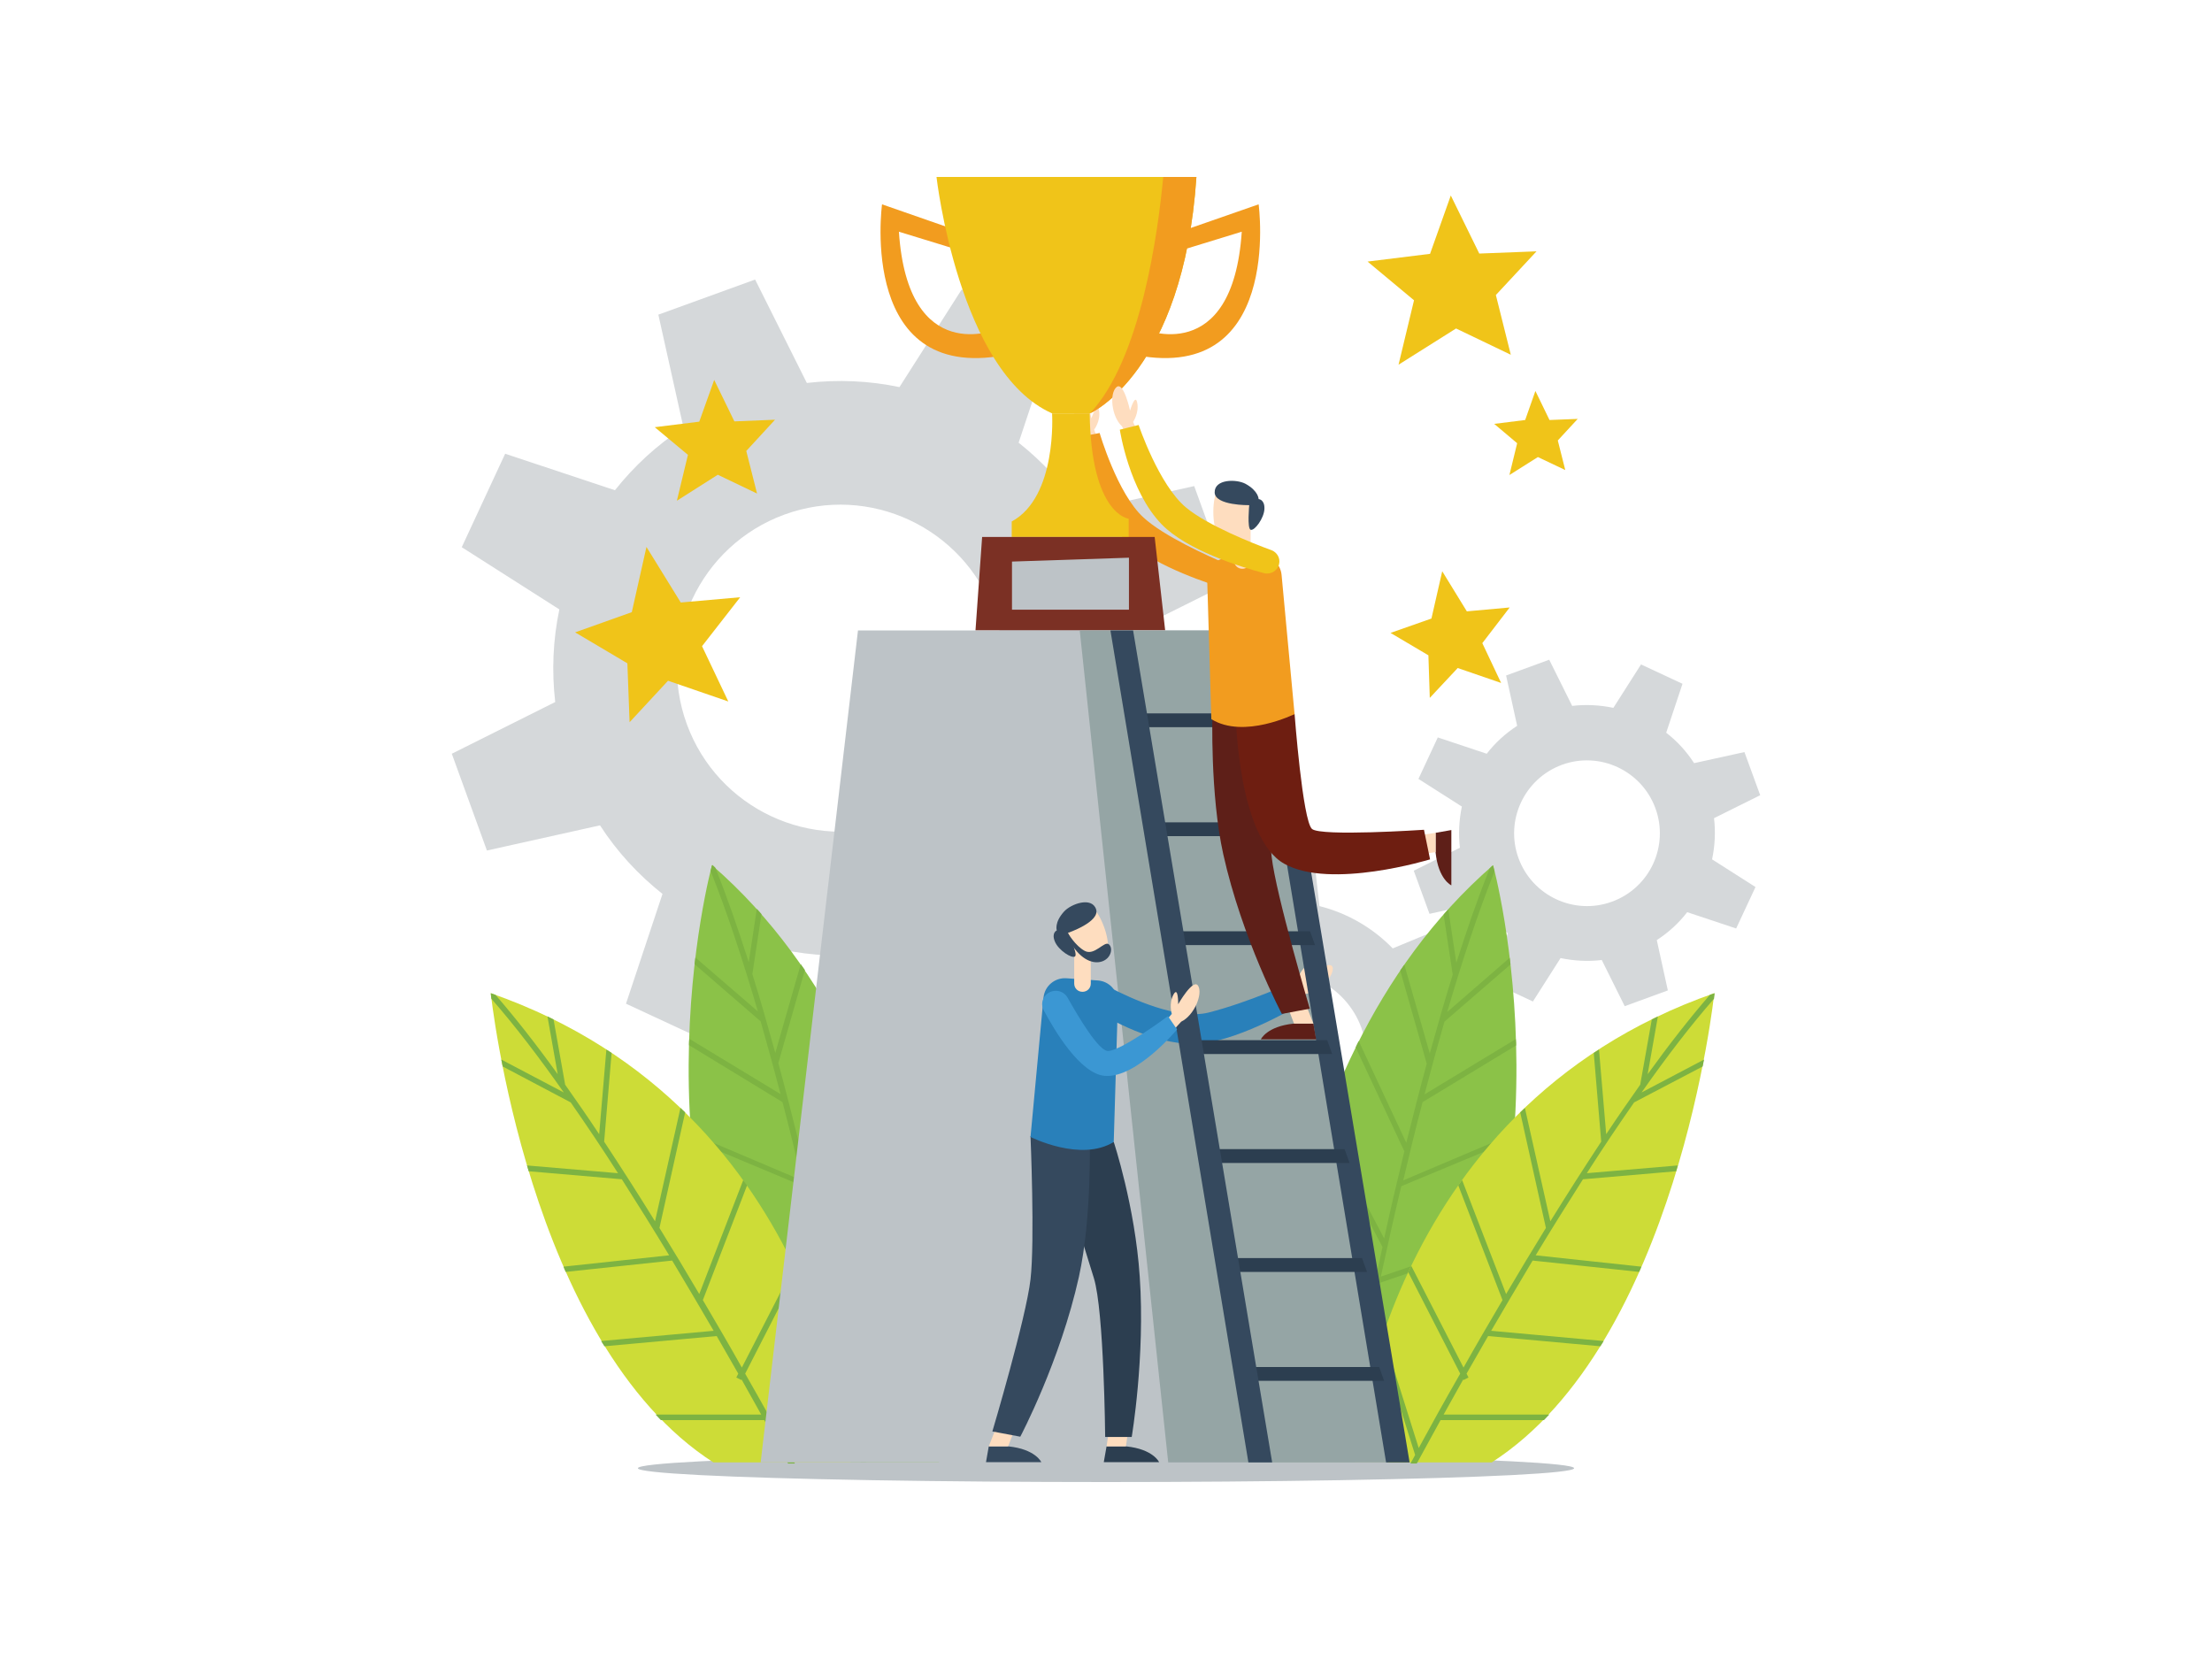 <?xml version="1.0" encoding="utf-8"?>
<!-- Generator: Adobe Illustrator 18.0.0, SVG Export Plug-In . SVG Version: 6.00 Build 0)  -->
<!DOCTYPE svg PUBLIC "-//W3C//DTD SVG 1.1//EN" "http://www.w3.org/Graphics/SVG/1.1/DTD/svg11.dtd">
<svg version="1.1" xmlns="http://www.w3.org/2000/svg" xmlns:xlink="http://www.w3.org/1999/xlink" x="0px" y="0px" width="800px"
	 height="600px" viewBox="0 0 800 600" enable-background="new 0 0 800 600" xml:space="preserve">
<g id="Background">
	<rect fill="#FFFFFF" width="800" height="600"/>
</g>
<g id="Object">
	<g>
		<g>
			<ellipse fill="#BDC3C7" cx="400" cy="531" rx="169.3" ry="5"/>
			<g>
				<path fill="#D5D8DA" d="M444.6,210.8l-12.7-35l-40.9,9.1c-6.2-9.6-13.9-17.9-22.6-24.8l13.2-39.7l-33.8-15.7L325.3,140
					c-10.9-2.3-22.2-2.8-33.5-1.5l-18.7-37.4l-35,12.7l9.1,40.9c-9.6,6.2-17.9,13.9-24.8,22.6l-39.7-13.2L167,197.9l35.3,22.5
					c-2.3,10.9-2.8,22.2-1.5,33.5l-37.4,18.7l12.7,35l40.9-9.1c6.2,9.6,13.9,17.9,22.6,24.8l-13.2,39.7l33.8,15.7l22.5-35.3
					c10.9,2.3,22.2,2.8,33.5,1.5l18.7,37.4l35-12.7l-9.1-40.9c9.6-6.2,17.9-13.9,24.8-22.6l39.7,13.2l15.7-33.8L405.6,263
					c2.3-10.9,2.8-22.2,1.5-33.5L444.6,210.8z M324.2,297.2c-30.7,11.2-64.6-4.7-75.8-35.3c-11.2-30.7,4.7-64.6,35.3-75.8
					c30.7-11.2,64.6,4.7,75.8,35.3C370.7,252.1,354.9,286.1,324.2,297.2z"/>
				<path fill="#D5D8DA" d="M636.6,287.6l-5.7-15.6l-18.2,4c-2.8-4.3-6.2-8-10.1-11l5.9-17.7l-15-7l-10,15.7
					c-4.8-1-9.9-1.3-14.9-0.7l-8.3-16.7l-15.6,5.7l4,18.2c-4.3,2.8-8,6.2-11,10.1l-17.7-5.9l-7,15l15.7,10c-1,4.8-1.3,9.9-0.7,14.9
					l-16.7,8.3l5.7,15.6l18.2-4c2.8,4.3,6.2,8,10.1,11l-5.9,17.7l15,7l10-15.7c4.8,1,9.9,1.3,14.9,0.7l8.3,16.7l15.6-5.7l-4-18.2
					c4.3-2.8,8-6.2,11-10.1l17.7,5.9l7-15l-15.7-10c1-4.8,1.3-9.9,0.7-14.9L636.6,287.6z M583,326.1c-13.7,5-28.8-2.1-33.8-15.7
					c-5-13.7,2.1-28.8,15.7-33.8c13.7-5,28.8,2.1,33.8,15.7C603.7,306,596.7,321.1,583,326.1z"/>
				<path fill="#D5D8DA" d="M519.7,382.2c0-5.3-0.7-10.4-2.1-15.3l21.3-15.8l-10.6-18.3l-24.6,10.2c-7.1-7.3-16.2-12.7-26.5-15.3
					l-3-26.4h-21.1l-3.5,26.4c-10.2,2.6-19.3,8-26.5,15.3l-24.4-10.6l-10.6,18.3l21.1,16.2c-1.4,4.9-2.1,10-2.1,15.3
					c0,5.3,0.7,10.4,2.1,15.3l-21.3,15.8l10.6,18.3l24.6-10.2c7.1,7.3,16.2,12.7,26.5,15.3l3,26.4h21.1l3.5-26.4
					c10.2-2.6,19.3-8,26.5-15.3l24.4,10.6l10.6-18.3l-21.1-16.2C519,392.7,519.7,387.6,519.7,382.2z M463.5,412.9
					c-16.9,0-30.7-13.7-30.7-30.7s13.7-30.7,30.7-30.7c16.9,0,30.7,13.7,30.7,30.7S480.4,412.9,463.5,412.9z"/>
			</g>
			<g>
				<g>
					<g>
						<path fill="#8BC248" d="M457.9,528.9c0,0-4.9-140.5,82.1-216c0,0,33,120.6-31.5,216H457.9z"/>
						<path fill="#7DB342" d="M547.4,412.1c0.1-0.7,0.1-1.5,0.2-2.2l-40.1,17c2.2-9.4,4.5-18.8,7-28.3l33.8-20.5
							c0-0.8,0-1.5-0.1-2.3l-33,20c2.3-8.8,4.7-17.6,7.2-26.3l23.9-20.7c-0.1-0.8-0.2-1.6-0.3-2.4L523.4,366
							c5.4-18.4,11.1-35.8,17.1-50.8c-0.3-1.4-0.6-2.2-0.6-2.2c-0.4,0.3-0.7,0.6-1.1,1c-4.2,10.4-8.2,22-12.1,34.2l-2.9-19.3
							c-0.6,0.6-1.2,1.3-1.7,1.9l3.3,21.7c-2.9,9.2-5.6,18.8-8.3,28.5l-9.2-32.1c-0.5,0.7-1,1.4-1.5,2.1l9.6,33.7
							c-2.6,9.5-5,19.1-7.4,28.6l-17.2-36.8c-0.4,0.8-0.8,1.5-1.1,2.3l17.6,37.6c-2.6,10.7-5.1,21.3-7.3,31.5l-21.9-41.7
							c-0.3,0.9-0.6,1.7-0.9,2.6l22.2,42.2c-2,9-3.8,17.7-5.5,25.9L467,446.3c-0.2,0.8-0.4,1.6-0.5,2.4l27.5,30.4
							c-1.9,9.4-3.7,18.1-5.2,25.9l-28.5-19.3c-0.1,0.8-0.2,1.5-0.3,2.2l28.3,19.1c-1.7,8.6-3,16.1-4.1,21.8h2
							c0.5-2.9,1.1-6.1,1.8-9.7l29-4.2c0.4-0.7,0.8-1.5,1.2-2.2l-29.9,4.3c1.5-7.7,3.2-16.9,5.3-27.1l36.8-3.1
							c0.3-0.7,0.5-1.4,0.8-2.1l-37.2,3.1c1.5-7.5,3.2-15.4,4.9-23.8l42.8-14.6c0.2-0.8,0.3-1.5,0.5-2.3l-42.8,14.6
							c2.3-10.5,4.7-21.5,7.4-32.7L547.4,412.1z"/>
					</g>
					<g>
						<path fill="#CDDC37" d="M489.8,528.9h49.7c67.2-43.2,80.5-169.7,80.5-169.7C498.6,401.6,489.8,528.9,489.8,528.9z"/>
						<path fill="#7DB342" d="M615.8,385.7c0.2-0.9,0.3-1.7,0.5-2.5l-22.6,11.9c8.9-12.7,17.8-24.3,26.2-33.9c0.2-1.3,0.2-2,0.2-2
							c-0.6,0.2-1.1,0.4-1.7,0.6c-7.2,8.3-14.8,18-22.5,28.7l3.7-20.9c-0.7,0.4-1.5,0.7-2.2,1.1l-4.2,23.6
							c-4.1,5.8-8.2,11.7-12.3,17.9l-2.6-30.6c-0.6,0.4-1.3,0.8-1.9,1.2l2.7,32.1c-6.2,9.4-12.4,19.1-18.4,28.8l-9.2-41
							c-0.6,0.5-1.1,1.1-1.7,1.6l9.3,41.8c-5,8.1-9.8,16.1-14.4,23.9l-15.9-41.2c-0.5,0.6-0.9,1.3-1.4,1.9l16,41.5
							c-5,8.5-9.8,16.7-14.1,24.4l-18.9-36.8c-0.4,0.8-0.7,1.5-1.1,2.3l18.8,36.7c-5.9,10.3-11,19.5-15,26.9l-12.9-40.9
							c-0.4,1.1-0.7,2.2-1.1,3.2l12.7,40.2c-0.6,1.1-1.1,2.1-1.7,3.1h2.3c2.4-4.4,5.3-9.7,8.6-15.7h37.4c0.6-0.7,1.3-1.3,1.9-2
							h-38.2c2.2-4,4.6-8.2,7.1-12.7l0.1,0.2l1.8-0.9l-0.7-1.4c2.5-4.3,5.1-8.9,7.8-13.6l40.6,3.7c0.4-0.6,0.8-1.3,1.2-1.9
							l-40.7-3.7c4.7-8.1,9.8-16.7,15-25.4l38.5,4.1c0.3-0.6,0.6-1.3,0.8-1.9l-38.2-4.1c5.5-9.1,11.3-18.4,17.1-27.5l33.7-2.9
							c0.2-0.7,0.4-1.4,0.6-2.1l-32.9,2.8c5.6-8.8,11.4-17.4,17.1-25.6L615.8,385.7z"/>
					</g>
				</g>
				<g>
					<g>
						<path fill="#8BC248" d="M339.6,528.9c0,0,4.9-140.5-82.1-216c0,0-33,120.6,31.5,216H339.6z"/>
						<path fill="#7DB342" d="M250.1,412.1c-0.1-0.7-0.1-1.5-0.2-2.2l40.1,17c-2.2-9.4-4.5-18.8-7-28.3L249.2,378
							c0-0.8,0-1.5,0.1-2.3l33,20c-2.3-8.8-4.7-17.6-7.2-26.3l-23.9-20.7c0.1-0.8,0.2-1.6,0.3-2.4l22.6,19.5
							c-5.4-18.4-11.1-35.8-17.1-50.8c0.3-1.4,0.6-2.2,0.6-2.2c0.4,0.3,0.7,0.6,1.1,1c4.2,10.4,8.2,22,12.1,34.2l2.9-19.3
							c0.6,0.6,1.2,1.3,1.7,1.9l-3.3,21.7c2.9,9.2,5.6,18.8,8.3,28.5l9.2-32.1c0.5,0.7,1,1.4,1.5,2.1l-9.6,33.7
							c2.6,9.5,5,19.1,7.4,28.6l17.2-36.8c0.4,0.8,0.8,1.5,1.1,2.3l-17.6,37.6c2.6,10.7,5.1,21.3,7.3,31.5l21.9-41.7
							c0.3,0.9,0.6,1.7,0.9,2.6l-22.2,42.2c2,9,3.8,17.7,5.5,25.9l27.5-30.3c0.2,0.8,0.4,1.6,0.5,2.4l-27.5,30.4
							c1.9,9.4,3.7,18.1,5.2,25.9l28.5-19.3c0.1,0.8,0.2,1.5,0.3,2.2l-28.3,19.1c1.7,8.6,3,16.1,4.1,21.8h-2
							c-0.5-2.9-1.1-6.1-1.8-9.7l-29-4.2c-0.4-0.7-0.8-1.5-1.2-2.2l29.9,4.3c-1.5-7.7-3.2-16.9-5.3-27.1l-36.8-3.1
							c-0.3-0.7-0.5-1.4-0.8-2.1l37.2,3.1c-1.5-7.5-3.2-15.4-4.9-23.8l-42.8-14.6c-0.2-0.8-0.3-1.5-0.5-2.3l42.8,14.6
							c-2.3-10.5-4.7-21.5-7.4-32.7L250.1,412.1z"/>
					</g>
					<g>
						<path fill="#CDDC37" d="M307.7,528.9H258c-67.2-43.2-80.5-169.7-80.5-169.7C298.9,401.6,307.7,528.9,307.7,528.9z"/>
						<path fill="#7DB342" d="M181.8,385.7c-0.2-0.9-0.3-1.7-0.5-2.5l22.6,11.9c-8.9-12.7-17.8-24.3-26.2-33.9c-0.2-1.3-0.2-2-0.2-2
							c0.6,0.2,1.1,0.4,1.7,0.6c7.2,8.3,14.8,18,22.5,28.7l-3.7-20.9c0.7,0.4,1.5,0.7,2.2,1.1l4.2,23.6c4.1,5.8,8.2,11.7,12.3,17.9
							l2.6-30.6c0.6,0.4,1.3,0.8,1.9,1.2l-2.7,32.1c6.2,9.4,12.4,19.1,18.4,28.8l9.2-41c0.6,0.5,1.1,1.1,1.7,1.6l-9.3,41.8
							c5,8.1,9.8,16.1,14.4,23.9l15.9-41.2c0.5,0.6,0.9,1.3,1.4,1.9l-16,41.5c5,8.5,9.8,16.7,14.1,24.4l18.9-36.8
							c0.4,0.8,0.7,1.5,1.1,2.3l-18.8,36.7c5.9,10.3,11,19.5,15,26.9l12.9-40.9c0.4,1.1,0.7,2.2,1.1,3.2l-12.7,40.2
							c0.6,1.1,1.1,2.1,1.7,3.1H285c-2.4-4.4-5.3-9.7-8.6-15.7H239c-0.6-0.7-1.3-1.3-1.9-2h38.2c-2.2-4-4.6-8.2-7.1-12.7l-0.1,0.2
							l-1.8-0.9l0.7-1.4c-2.5-4.3-5.1-8.9-7.8-13.6l-40.6,3.7c-0.4-0.6-0.8-1.3-1.2-1.9l40.7-3.7c-4.7-8.1-9.8-16.7-15-25.4
							l-38.5,4.1c-0.3-0.6-0.6-1.3-0.8-1.9l38.2-4.1c-5.5-9.1-11.3-18.4-17.1-27.5l-33.7-2.9c-0.2-0.7-0.4-1.4-0.6-2.1l32.9,2.8
							c-5.6-8.8-11.4-17.4-17.1-25.6L181.8,385.7z"/>
					</g>
				</g>
			</g>
			<polygon fill="#F0C419" points="555.7,90.9 535,91.7 524.7,70.7 517.2,91.8 494.6,94.6 511.4,108.6 505.8,131.9 526.6,118.8 
				546.4,128.3 541,106.7 			"/>
			<polygon fill="#F0C419" points="280.3,151.8 265.6,152.4 258.3,137.4 252.9,152.5 236.8,154.5 248.8,164.5 244.8,181.1 
				259.6,171.7 273.8,178.5 269.9,163.1 			"/>
			<polygon fill="#F0C419" points="517.1,252.4 527.2,241.6 542.9,247 536.1,232.6 546,219.7 530.5,221.1 521.6,206.6 517.7,223.7 
				502.9,228.9 516.6,237 			"/>
			<polygon fill="#F0C419" points="570.6,151.5 560.4,151.9 555.3,141.4 551.6,151.9 540.4,153.3 548.7,160.3 545.9,171.8 
				556.2,165.3 566.1,170 563.4,159.3 			"/>
			<polygon fill="#F0C419" points="227.7,261.2 241.6,246.2 263.4,253.7 253.9,233.7 267.7,216 246.2,217.9 233.8,197.8 
				228.5,221.4 208,228.7 226.9,239.9 			"/>
		</g>
		<g>
			<path fill="#FEDDBF" d="M399.3,164.5l-3.6-9.1c0,0,2.4-3.1,1.8-6.8c-0.6-3.7-2.8,2.7-2.8,2.7s-1.8-10.8-4.5-8.7
				c-2.6,2-2.4,10.5,1.3,14.3l4.2,10.1L399.3,164.5z"/>
			<path fill="#F29C1F" d="M397.7,156.6c0,0,6.4,22,15.9,30.6c7.3,6.7,23.1,13.8,30.1,16.8c2,0.8,3,3,2.5,5.1v0
				c-0.6,2.4-3.1,3.8-5.5,3c-8.6-2.7-27.5-9.6-36.1-19.3c-11.3-12.7-13.7-34.9-13.7-34.9L397.7,156.6z"/>
			<g>
				<path fill="#F29C1F" d="M350,84.7l-31-10.8c0,0-9.1,66.7,47,54l-5.2-8.9c0,0-32.4,14.1-35.7-35.2l27.7,8.5L350,84.7z"/>
				<path fill="#F0C419" d="M432.7,64h-94c0,0,8,70.5,41.8,85.5h13.6C394.2,149.6,428,134.5,432.7,64z"/>
				<path fill="#F0C419" d="M380.5,149.6c0,0,1.9,30.1-14.6,39v5.6h42.3v-6.6c0,0-13.6-1.4-14.1-38.1H380.5z"/>
				<polygon fill="#7B3024" points="417.6,194.2 355.2,194.2 352.8,228 421.4,228 				"/>
				<polygon fill="#BDC3C7" points="408.3,201.7 366,203.1 366,220.5 408.3,220.5 				"/>
				<path fill="#F29C1F" d="M432.7,64h-12c-1.9,20.2-8.1,66-26.5,85.5C394.2,149.6,428,134.5,432.7,64z"/>
				<path fill="#F29C1F" d="M424.2,84.7l31-10.8c0,0,9.1,66.7-47,54l5.2-8.9c0,0,32.4,14.1,35.7-35.2l-27.7,8.5L424.2,84.7z"/>
			</g>
			<polygon fill="#BDC3C7" points="310.3,228 275.1,528.9 501.9,528.9 460.2,228 			"/>
			<polygon fill="#95A5A5" points="460.2,228 390.5,228 422.5,528.9 501.9,528.9 			"/>
			<g>
				<path fill="#FEDDBF" d="M460.1,359.9l8.9-4.2c0,0,0.4-3.9,3.4-6.3s0.2,3.9,0.2,3.9s8.8-6.7,9.4-3.3c0.5,3.3-5.5,9.4-10.9,9.6
					l-10.1,4.5L460.1,359.9z"/>
				<path fill="#2980BA" d="M437.1,366.2c14.9-3.8,30.6-11.1,30.6-11.1l3.8,7.4c0,0-21.8,13.5-37.5,14.9c-14,1.2-30.3-7.3-37.7-11.8
					c-2.3-1.4-3.1-4.3-1.8-6.6l0,0c1.3-2.4,4.3-3.2,6.6-2C409,361.1,426,369,437.1,366.2z"/>
			</g>
			<g>
				<g>
					<polygon fill="#35495E" points="451.4,228 501.3,528.9 509.8,528.9 459.6,228 					"/>
					<g>
						<polygon fill="#2C3E50" points="410.7,258 461.2,258 463,263 412.5,263 						"/>
						<polygon fill="#2C3E50" points="417,297.4 467.5,297.4 469.3,302.4 418.7,302.4 						"/>
						<polygon fill="#2C3E50" points="423.2,336.8 473.8,336.8 475.6,341.8 425,341.8 						"/>
						<polygon fill="#2C3E50" points="429.5,376.2 480,376.2 481.8,381.2 431.3,381.2 						"/>
						<polygon fill="#2C3E50" points="435.8,415.6 486.3,415.6 488.1,420.6 437.5,420.6 						"/>
						<polygon fill="#2C3E50" points="442.1,455 492.6,455 494.4,460 443.8,460 						"/>
						<polygon fill="#2C3E50" points="448.3,494.4 498.8,494.4 500.6,499.4 450.1,499.4 						"/>
					</g>
				</g>
				<polygon fill="#35495E" points="401.6,228 451.5,528.9 460.1,528.9 409.8,228 				"/>
			</g>
			<g>
				<path fill="#5E1F18" d="M475,370.2l1,5.7h-20c0,0,2.1-4.7,11.9-5.7H475z"/>
				<polygon fill="#FEDDBF" points="475,370.2 469.5,356.2 462.7,356.2 468,370.2 				"/>
				<path fill="#5E1F18" d="M459.9,258.1c0,0-1.6,37.7,0,51.7c1.6,14,13.8,55,13.8,55l-10.1,1.9c0,0-14.4-27.2-21.2-57.8
					c-4.8-21.7-3.9-50.9-3.9-50.9H459.9z"/>
				<path fill="#5E1F18" d="M519.2,301.2l5.7-1v20c0,0-4.7-2.1-5.7-11.9V301.2z"/>
				<polygon fill="#FEDDBF" points="519.2,301.2 505.2,303.3 505.2,310.1 519.2,308.2 				"/>
				<path fill="#6E1E11" d="M446.9,258.1c0,0,0.7,44.9,17.6,54.3c16.8,9.4,52.7-1.6,52.7-1.6l-2.2-10.7c0,0-37.3,2.5-40.5-0.3
					c-3.4-3-6.3-41.6-6.3-41.6L446.9,258.1z"/>
				<path fill="#F29C1F" d="M438.1,260.1l-1.5-50.4c-0.1-4.2,3.1-7.7,7.2-8l11.4-0.8c4.2-0.3,7.9,2.8,8.3,7l4.7,50.4
					C468.1,258.2,450,267.4,438.1,260.1z"/>
				<path fill="#FEDDBF" d="M452.3,188.2v14.5c0,1.7-1.3,3-3,3l0,0c-1.7,0-3-1.3-3-3v-14.5H452.3z"/>
				<path fill="#FEDDBF" d="M440,178c3.3-6.2,15.8-2.3,15.2,6.2c-0.6,8.5-9.4,14.6-14.3,9.7C438.3,191.2,438.3,181.2,440,178z"/>
				<path fill="#35495E" d="M439.3,178.1c-0.1-4.9,7.9-4.9,11.2-3.1c4.7,2.6,4.7,5.5,4.7,5.5s2.2,0.1,2.1,3.5
					c-0.1,3.4-3.6,8.1-5,7.6c-1.3-0.5-0.5-8.9-0.5-8.9S439.4,182.9,439.3,178.1z"/>
			</g>
			<path fill="#FEDDBF" d="M413.8,161.5l-4-8.9c0,0,2.2-3.2,1.5-6.9s-2.6,2.8-2.6,2.8s-2.3-10.7-4.9-8.5c-2.6,2.2-1.9,10.6,2,14.2
				l4.7,9.9L413.8,161.5z"/>
			<path fill="#F0C419" d="M411.8,153.7c0,0,7.3,21.7,17.2,29.9c7.6,6.3,23.7,12.8,30.9,15.4c2,0.8,3.2,2.9,2.7,5l0,0
				c-0.5,2.4-3,3.9-5.4,3.3c-8.7-2.3-27.9-8.3-37-17.6c-11.9-12.2-15.2-34.3-15.2-34.3L411.8,153.7z"/>
			<path fill="#FEDDBF" d="M417.4,374.1l6.4-7.4c0,0-1.2-3.7,0.6-7c1.8-3.3,1.7,3.5,1.7,3.5s5.4-9.5,7.2-6.7
				c1.8,2.8-1.3,10.7-6.1,13l-7.4,8.1L417.4,374.1z"/>
			<path fill="#2C3E50" d="M400.2,523.1l-1,5.7h20c0,0-2.1-4.7-11.9-5.7H400.2z"/>
			<polygon fill="#FEDDBF" points="400.2,523.1 402.3,509.1 409.2,509.1 407.2,523.1 			"/>
			<path fill="#35495E" d="M357.6,523.1l-1,5.7h20c0,0-2.1-4.7-11.9-5.7H357.6z"/>
			<polygon fill="#FEDDBF" points="357.6,523.1 363.1,509.1 370,509.1 364.6,523.1 			"/>
			<path fill="#2C3E50" d="M402.8,413c0,0,7.7,23.2,9.4,48.7c2,29-2.9,58-2.9,58h-9.6c0,0-0.4-45.6-4.1-57.5
				c-3.7-11.9-15.6-50.3-15.6-50.3L402.8,413z"/>
			<path fill="#35495E" d="M372.7,411c0,0,1.6,37.7,0,51.7c-1.6,14-13.8,55-13.8,55l10.1,1.9c0,0,14.4-27.2,21.2-57.8
				c4.8-21.7,3.9-50.9,3.9-50.9H372.7z"/>
			<path fill="#2980BA" d="M402.8,413l1.5-50.4c0.1-4.2-3.1-7.7-7.2-8l-11.4-0.8c-4.2-0.3-7.9,2.8-8.3,7l-4.7,50.4
				C372.7,411.2,390.9,420.4,402.8,413z"/>
			<path fill="#FEDDBF" d="M388.5,341.2v14.5c0,1.7,1.3,3,3,3l0,0c1.7,0,3-1.3,3-3v-14.5H388.5z"/>
			<path fill="#FEDDBF" d="M395.8,329c-5.2-4.7-15.6,3.3-12.2,11c3.5,7.7,13.9,10.5,16.7,4.2C401.9,340.7,398.4,331.4,395.8,329z"/>
			<path fill="#35495E" d="M396.4,328.8c-1.6-4.6-9.1-1.9-11.6,0.9c-3.6,4-2.6,6.8-2.6,6.8s-2,0.8-0.7,4c1.3,3.2,6.2,6.3,7.3,5.4
				s-2.6-8.5-2.6-8.5S398,333.4,396.4,328.8z"/>
			<path fill="#35495E" d="M386.2,337.4c0,0,2.6,4.6,6.1,6.5c3.5,1.9,7.1-3.7,8.7-2.4c1.6,1.3,0.9,4.7-1.9,6
				c-2.8,1.3-7.2,0.4-11.1-5.3C384.1,336.6,386.2,337.4,386.2,337.4z"/>
			<path fill="#3B97D3" d="M378.2,359.9c2.3-2.4,6.2-2,7.9,0.9c4.2,7.5,11.3,19.3,14.6,19.3c4.8,0,21.7-12.6,21.7-12.6l3.3,4.8
				c0,0-14.6,17.7-26.1,16.8c-9-0.7-18.4-16.7-22.1-23.7C376.5,363.6,376.8,361.4,378.2,359.9L378.2,359.9z"/>
		</g>
	</g>
</g>
</svg>
